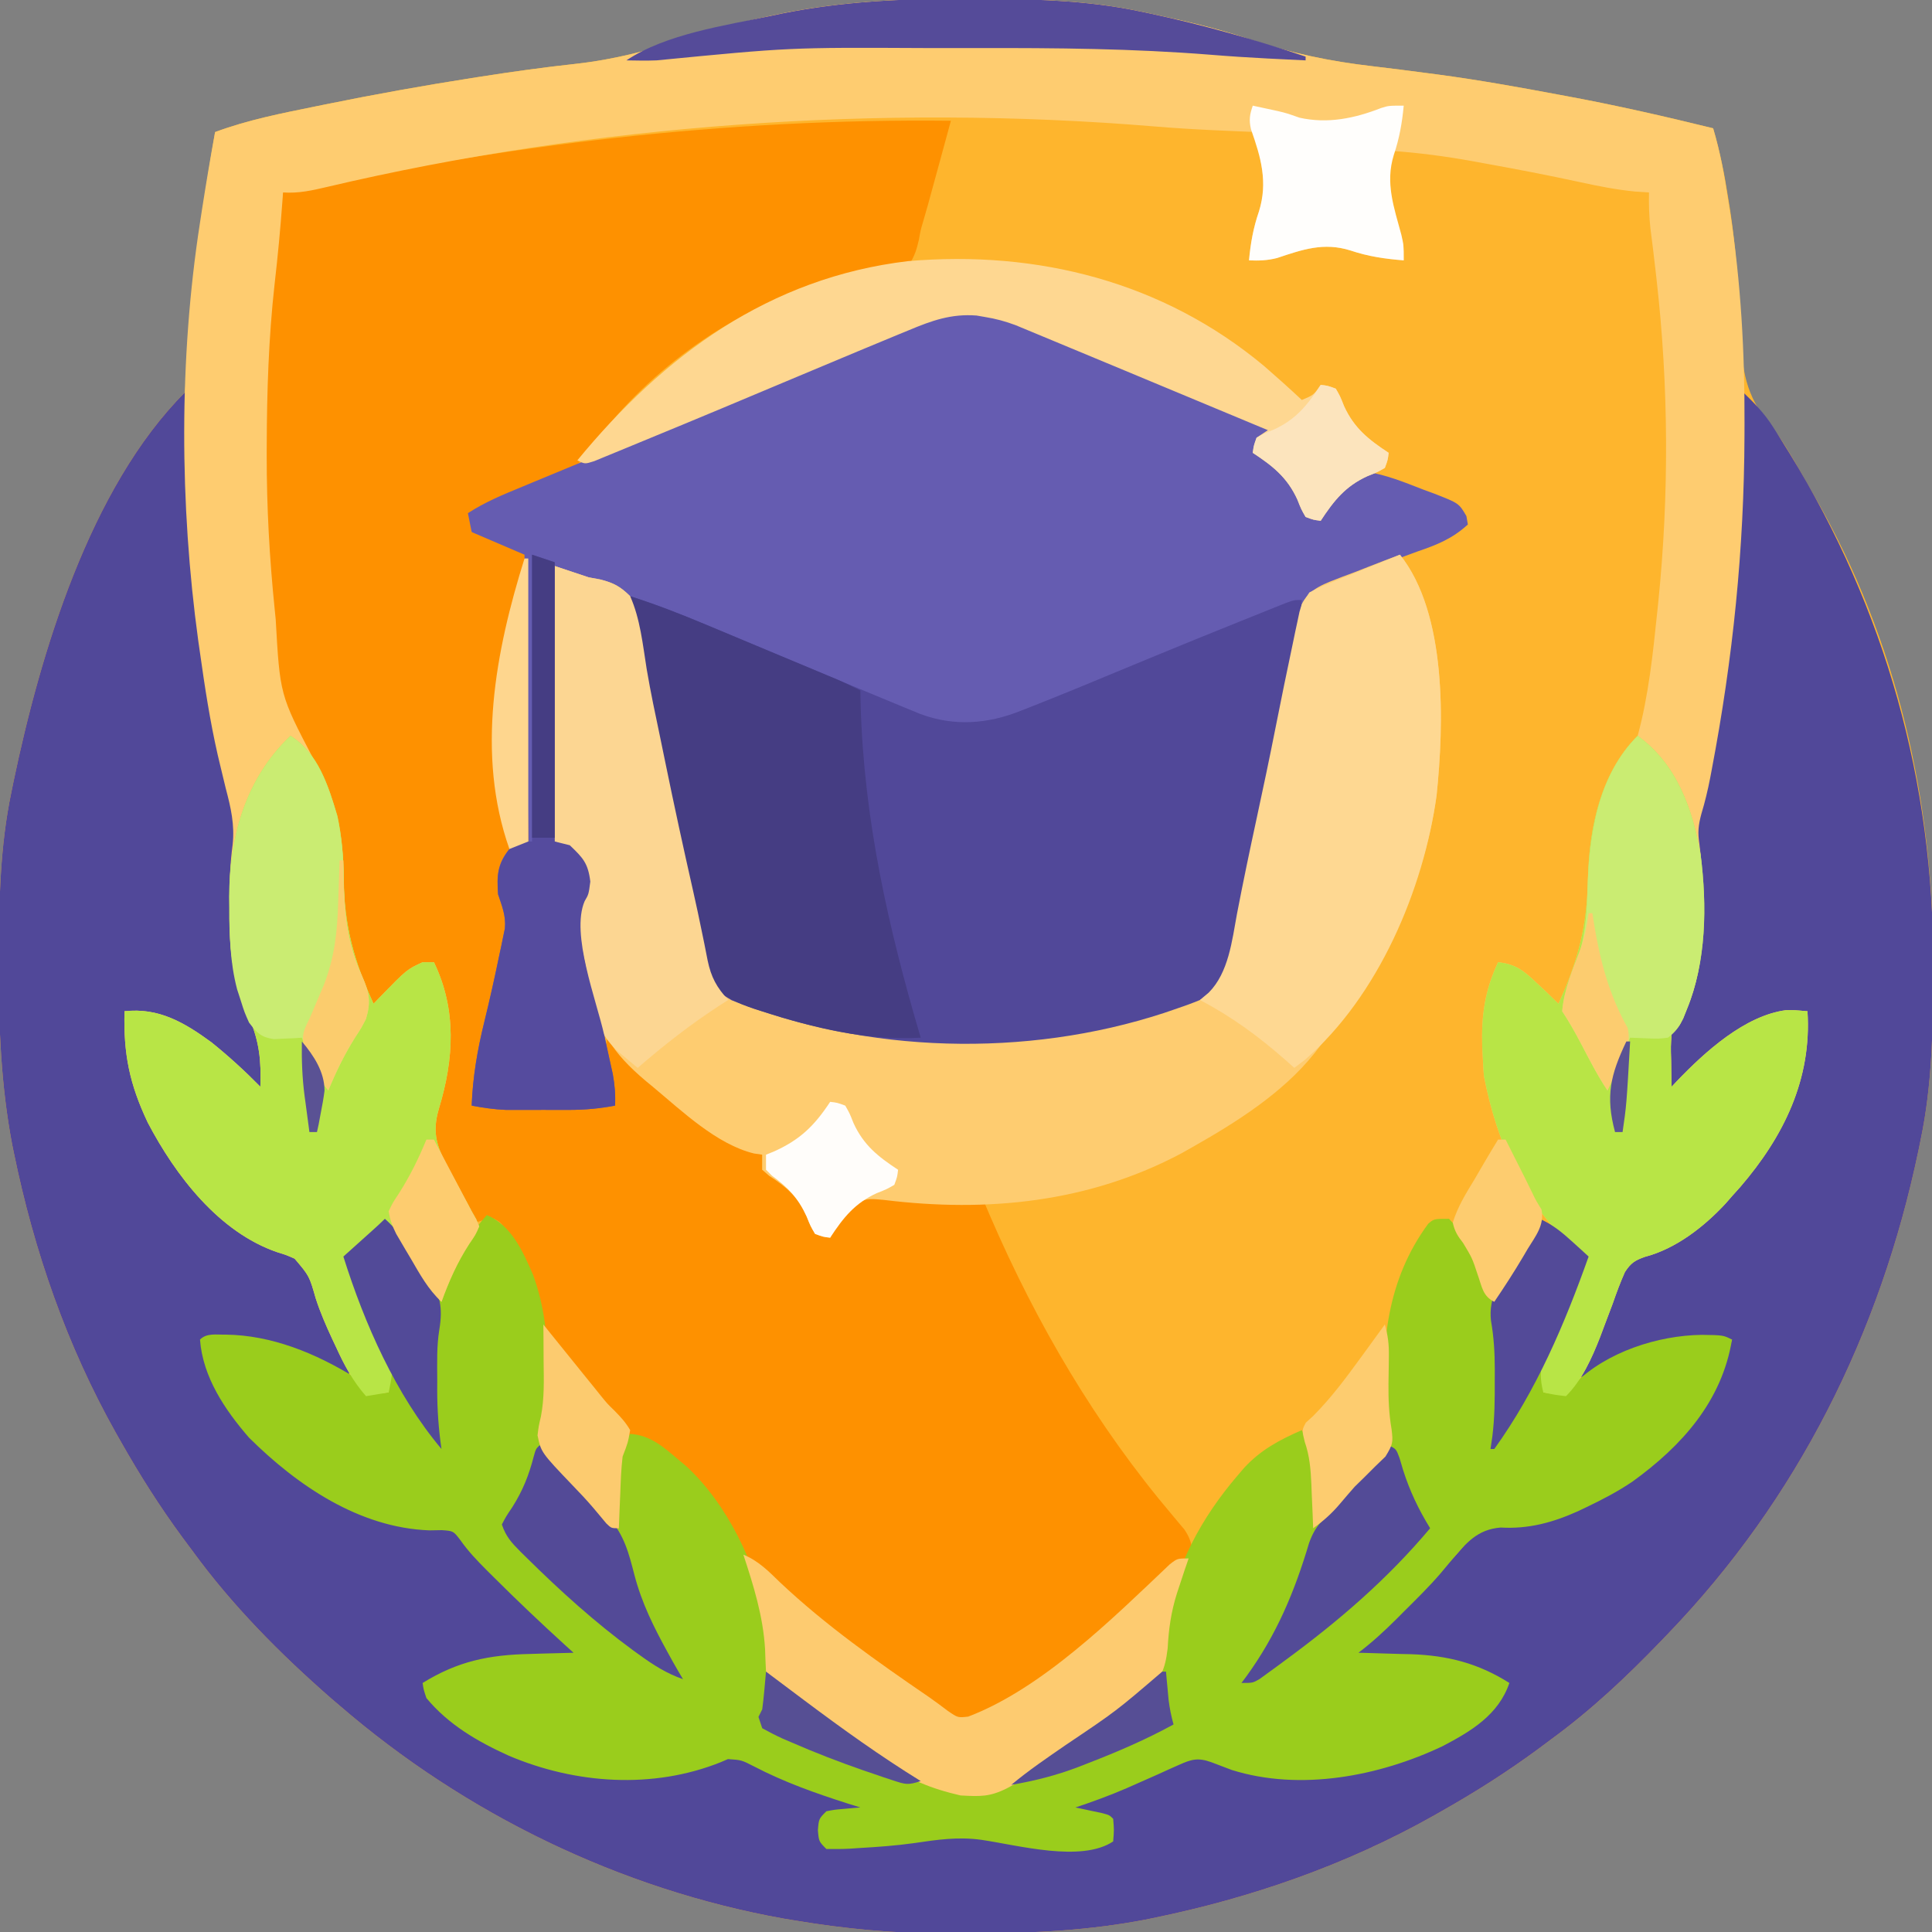 <?xml version="1.0" encoding="UTF-8"?>
<svg version="1.1" xmlns="http://www.w3.org/2000/svg" width="512" height="512">
<rect width="100%" height="100%" fill="#808080" stroke="none"/>
<path d="M0 0 C1.018 0.002 2.036 0.004 3.085 0.007 C17.688 0.056 32.034 0.286 46.375 3.312 C47.376 3.522 48.378 3.731 49.41 3.947 C58.253 5.847 67.079 7.829 75.648 10.748 C86.452 14.405 96.835 16.568 108.157 17.872 C112.935 18.427 117.704 19.05 122.473 19.676 C123.452 19.804 124.432 19.932 125.441 20.064 C136.127 21.496 146.718 23.385 157.312 25.375 C158.175 25.535 159.038 25.695 159.926 25.86 C172.845 28.264 185.616 31.169 198.375 34.312 C200.153 40.335 201.341 46.244 202.312 52.438 C202.489 53.54 202.666 54.642 202.849 55.778 C203.906 62.809 204.596 69.77 205.02 76.863 C205.072 77.681 205.124 78.498 205.177 79.341 C205.434 83.395 205.653 87.446 205.808 91.506 C206.336 101.716 208.463 107.439 215.375 115.312 C218.669 120.116 221.487 125.256 224.375 130.312 C224.926 131.267 224.926 131.267 225.488 132.24 C247.089 169.984 256.852 212.748 256.688 255.938 C256.685 256.955 256.683 257.973 256.681 259.022 C256.631 273.631 256.38 287.963 253.375 302.312 C253.077 303.775 253.077 303.775 252.773 305.267 C242.652 353.648 220.736 397.637 186.375 433.312 C185.743 433.972 185.111 434.631 184.459 435.311 C175.315 444.799 166.018 453.539 155.375 461.312 C154.224 462.171 153.073 463.029 151.922 463.887 C143.732 469.924 135.23 475.307 126.375 480.312 C125.668 480.715 124.961 481.117 124.232 481.531 C101.097 494.557 75.925 503.306 49.938 508.625 C49.219 508.772 48.5 508.92 47.759 509.072 C33.083 511.861 18.558 512.661 3.648 512.628 C0.708 512.625 -2.23 512.649 -5.17 512.674 C-18.543 512.718 -31.439 511.513 -44.625 509.312 C-46.331 509.03 -46.331 509.03 -48.071 508.742 C-91.338 500.97 -132.388 480.983 -165.625 452.312 C-166.37 451.678 -167.115 451.044 -167.883 450.391 C-181.388 438.579 -194.059 425.829 -204.625 411.312 C-205.481 410.163 -206.338 409.013 -207.195 407.863 C-213.235 399.673 -218.619 391.169 -223.625 382.312 C-224.027 381.605 -224.429 380.898 -224.844 380.169 C-237.869 357.034 -246.618 331.863 -251.938 305.875 C-252.085 305.156 -252.232 304.437 -252.384 303.697 C-255.358 288.05 -255.998 272.577 -255.938 256.688 C-255.935 255.67 -255.933 254.652 -255.931 253.603 C-255.881 238.994 -255.63 224.662 -252.625 210.312 C-252.426 209.338 -252.228 208.363 -252.023 207.358 C-244.961 173.597 -231.863 129.55 -206.625 104.312 C-206.382 101.953 -206.197 99.612 -206.047 97.246 C-205.94 95.727 -205.832 94.207 -205.724 92.688 C-205.667 91.883 -205.611 91.077 -205.553 90.247 C-204.236 71.738 -201.823 53.586 -198.625 35.312 C-189.948 32.087 -180.985 30.335 -171.938 28.5 C-171.09 28.327 -170.243 28.154 -169.37 27.975 C-156.501 25.354 -143.6 23.033 -130.625 21 C-129.825 20.875 -129.026 20.749 -128.202 20.62 C-119.86 19.321 -111.528 18.154 -103.133 17.242 C-92.758 16.097 -83.326 13.597 -73.404 10.369 C-66.019 7.984 -58.661 6.013 -51.062 4.438 C-49.71 4.152 -49.71 4.152 -48.33 3.86 C-32.231 0.654 -16.374 -0.062 0 0 Z " fill="#FEB52D" transform="translate(255.625,-0.312)"/>
<path d="M0 0 C0.33 0 0.66 0 1 0 C1.014 1.42 1.014 1.42 1.028 2.869 C1.447 39.38 4.337 75.197 12.659 110.822 C13.817 115.979 13.936 119.732 13 125 C12.818 128.771 12.815 132.538 12.812 136.312 C12.794 137.785 12.794 137.785 12.775 139.287 C12.759 147.627 13.643 155.539 17 163.25 C17.345 164.081 17.691 164.913 18.047 165.77 C18.361 166.506 18.676 167.242 19 168 C21.409 173.661 21.194 178.947 21 185 C20.051 184.175 19.102 183.35 18.125 182.5 C16.751 181.332 15.376 180.166 14 179 C12.877 178.025 12.877 178.025 11.73 177.031 C3.587 170.19 -5.121 164.418 -16 164 C-15.629 184.329 -6.553 201.129 7.414 215.48 C13.715 221.452 20.722 226.281 29.035 228.988 C33.685 232.144 34.801 236.665 36.688 241.812 C37.44 243.778 38.193 245.743 38.949 247.707 C39.47 249.089 39.47 249.089 40.001 250.499 C40.844 252.608 41.761 254.575 42.832 256.574 C43.217 257.375 43.603 258.175 44 259 C43.67 259.66 43.34 260.32 43 261 C42.117 260.529 41.234 260.059 40.324 259.574 C28.435 253.352 18.624 250.415 5 251 C7.606 266.894 17.175 277.744 29.93 286.934 C40.111 293.786 51.42 300.337 63.938 299.875 C69.789 300.096 72.392 301.696 76.305 305.767 C78.681 308.448 80.985 311.183 83.262 313.95 C86.003 317.183 88.985 320.151 92 323.125 C92.516 323.644 93.031 324.163 93.563 324.698 C96.072 327.203 98.63 329.559 101.375 331.805 C102.241 332.529 103.108 333.254 104 334 C104 334.33 104 334.66 104 335 C103.306 335.009 102.611 335.019 101.896 335.028 C82.052 334.831 82.052 334.831 64 342 C65.516 348.252 70.425 351.811 75.683 355.03 C92.899 364.903 113.49 369.862 133.219 365.129 C136.216 364.207 139.092 363.166 142 362 C144.418 361.141 145.604 360.877 148.084 361.649 C148.818 362.006 149.552 362.363 150.309 362.73 C151.133 363.12 151.956 363.509 152.805 363.91 C153.674 364.332 154.543 364.753 155.438 365.188 C162.47 368.499 169.233 371.266 176.762 373.246 C179 374 179 374 180 376 C179.29 376.061 178.579 376.121 177.848 376.184 C176.469 376.309 176.469 376.309 175.062 376.438 C174.146 376.519 173.229 376.6 172.285 376.684 C170.038 376.76 170.038 376.76 169 378 C168.833 381 168.833 381 169 384 C169.33 384.33 169.66 384.66 170 385 C172.89 384.961 175.742 384.853 178.625 384.688 C179.482 384.642 180.338 384.596 181.22 384.549 C186.557 384.235 191.777 383.67 197.062 382.875 C203.048 382.023 208.056 382.134 214 383 C217.164 383.378 220.331 383.723 223.5 384.062 C224.329 384.152 225.158 384.241 226.012 384.332 C235.744 385.811 235.744 385.811 245 384 C245 382.02 245 380.04 245 378 C242.704 376.852 240.923 376.692 238.375 376.438 C237.558 376.354 236.74 376.27 235.898 376.184 C235.272 376.123 234.645 376.062 234 376 C236.166 373.834 237.559 373.272 240.402 372.23 C241.288 371.901 242.173 371.571 243.085 371.232 C244.026 370.887 244.968 370.543 245.938 370.188 C251.891 367.996 257.633 365.786 263.25 362.812 C266.913 361.077 268.82 360.784 272.688 362.062 C273.652 362.513 273.652 362.513 274.637 362.973 C281.375 365.902 287.88 366.359 295.125 366.312 C296.05 366.307 296.975 366.301 297.928 366.295 C315.128 365.993 334.192 360.735 346.719 348.293 C349.266 345.534 349.266 345.534 350 342 C348.274 341.181 346.544 340.37 344.812 339.562 C343.85 339.11 342.887 338.658 341.895 338.191 C337.374 336.331 333.123 335.866 328.262 335.684 C327.195 335.642 326.128 335.6 325.029 335.557 C323.375 335.498 323.375 335.498 321.688 335.438 C320.565 335.394 319.443 335.351 318.287 335.307 C315.525 335.201 312.763 335.099 310 335 C312.877 331.044 316.158 328.044 319.846 324.887 C323.45 321.729 326.81 318.334 330.188 314.938 C330.873 314.256 331.558 313.575 332.264 312.873 C335.246 309.884 338.043 306.993 340.52 303.57 C343.803 300.168 345.839 300.19 350.5 299.938 C358.327 299.288 364.84 297.325 372 294 C372.922 293.58 373.843 293.16 374.793 292.727 C391.343 284.464 402.755 271.367 409 254 C409.33 253.01 409.66 252.02 410 251 C394.938 250.039 383.274 253.66 370 261 C371.663 255.691 373.769 250.617 375.938 245.5 C376.285 244.671 376.632 243.842 376.99 242.988 C377.977 240.651 378.984 238.324 380 236 C380.744 234.281 380.744 234.281 381.504 232.527 C383.169 229.714 383.967 229.094 387 228.062 C405.74 220.639 418.012 205.028 425.852 186.922 C428.802 179.415 429.493 172.013 430 164 C417.11 165.837 408.721 171.587 399 180 C397.773 181.024 396.544 182.045 395.312 183.062 C394.168 184.022 394.168 184.022 393 185 C392.919 182.562 392.86 180.126 392.812 177.688 C392.775 176.652 392.775 176.652 392.736 175.596 C392.661 170.399 392.661 170.399 394.379 168.379 C395.181 167.696 395.181 167.696 396 167 C397.195 164.292 397.195 164.292 398.125 161.25 C398.458 160.245 398.79 159.239 399.133 158.203 C401.074 151.033 401.154 144.06 401.125 136.688 C401.129 135.706 401.133 134.724 401.137 133.713 C401.131 129.042 400.979 124.533 400.355 119.902 C399.765 114.547 400.821 110.039 402.188 104.875 C402.663 102.919 403.133 100.962 403.598 99.004 C403.835 98.006 404.072 97.009 404.317 95.981 C411.503 64.624 412.448 32.04 413 0 C415.93 2.834 418.571 5.535 420.762 8.977 C421.473 10.091 421.473 10.091 422.198 11.227 C422.689 12.018 423.181 12.81 423.688 13.625 C424.21 14.464 424.733 15.303 425.271 16.167 C450.635 57.399 463.496 103.345 463.312 151.625 C463.31 152.643 463.308 153.661 463.306 154.71 C463.256 169.319 463.005 183.651 460 198 C459.702 199.462 459.702 199.462 459.398 200.954 C449.277 249.336 427.361 293.324 393 329 C392.368 329.659 391.736 330.319 391.084 330.998 C381.94 340.486 372.643 349.226 362 357 C360.849 357.858 359.698 358.716 358.547 359.574 C350.357 365.612 341.855 370.995 333 376 C332.293 376.402 331.586 376.804 330.857 377.219 C307.722 390.244 282.55 398.993 256.562 404.312 C255.844 404.46 255.125 404.607 254.384 404.759 C239.708 407.548 225.183 408.349 210.273 408.316 C207.333 408.313 204.395 408.336 201.455 408.361 C188.082 408.406 175.186 407.201 162 405 C160.294 404.718 160.294 404.718 158.554 404.43 C115.287 396.658 74.237 376.671 41 348 C40.255 347.366 39.51 346.732 38.742 346.078 C25.237 334.267 12.566 321.516 2 307 C1.144 305.85 0.287 304.7 -0.57 303.551 C-6.61 295.361 -11.994 286.856 -17 278 C-17.402 277.293 -17.804 276.586 -18.219 275.857 C-31.244 252.722 -39.993 227.55 -45.312 201.562 C-45.46 200.844 -45.607 200.125 -45.759 199.384 C-48.733 183.738 -49.373 168.264 -49.312 152.375 C-49.31 151.357 -49.308 150.339 -49.306 149.29 C-49.256 134.681 -49.005 120.349 -46 106 C-45.801 105.025 -45.603 104.05 -45.398 103.046 C-38.336 69.285 -25.238 25.238 0 0 Z " fill="#514899" transform="translate(49,104)"/>
<path d="M0 0 C-0.999 3.667 -1.999 7.333 -3 11 C-3.331 12.213 -3.331 12.213 -3.668 13.45 C-4.276 15.676 -4.888 17.901 -5.5 20.125 C-5.8 21.225 -5.8 21.225 -6.105 22.348 C-6.512 23.822 -6.934 25.292 -7.372 26.758 C-8.041 29.021 -8.041 29.021 -8.466 31.463 C-9.04 33.976 -9.592 35.835 -11 38 C-14.251 39.719 -17.575 40.161 -21.188 40.688 C-23.196 41.063 -25.202 41.447 -27.207 41.84 C-28.689 42.122 -28.689 42.122 -30.202 42.41 C-53.245 47.271 -76.16 62.934 -91 81 C-91.812 82.295 -91.812 82.295 -92.64 83.615 C-98.014 92.049 -103.621 94.763 -112.938 97.938 C-115.389 98.808 -117.836 99.691 -120.277 100.59 C-121.352 100.96 -122.427 101.33 -123.535 101.711 C-126.144 102.743 -126.144 102.743 -126.858 105.026 C-127.024 107.003 -127.024 107.003 -127 109 C-126.42 109.182 -125.84 109.364 -125.242 109.551 C-124.461 109.802 -123.68 110.054 -122.875 110.312 C-122.109 110.556 -121.344 110.8 -120.555 111.051 C-117.611 112.145 -114.809 113.595 -112 115 C-112 140.08 -112 165.16 -112 191 C-113.65 191.66 -115.3 192.32 -117 193 C-119.331 196.886 -119.324 200.55 -119 205 C-118.651 205.609 -118.301 206.218 -117.941 206.846 C-116.645 209.813 -117.132 211.731 -117.688 214.902 C-117.889 216.056 -118.09 217.209 -118.297 218.398 C-119.419 224.147 -120.679 229.857 -122 235.562 C-122.524 237.834 -123.045 240.106 -123.562 242.379 C-123.791 243.364 -124.019 244.35 -124.254 245.365 C-125.318 250.549 -126.13 255.781 -127 261 C-114.46 261 -101.92 261 -89 261 C-89.99 256.38 -90.98 251.76 -92 247 C-91.67 245.68 -91.34 244.36 -91 243 C-90.152 243.895 -89.304 244.789 -88.43 245.711 C-77.827 256.71 -64.795 269.068 -50 274 C-50 275.32 -50 276.64 -50 278 C-49.412 278.277 -48.824 278.554 -48.219 278.84 C-41.774 282.21 -38.346 286.317 -35.922 293.145 C-35.618 293.757 -35.313 294.369 -35 295 C-34.01 295.33 -33.02 295.66 -32 296 C-31.715 295.419 -31.43 294.837 -31.137 294.238 C-30.574 293.13 -30.574 293.13 -30 292 C-29.515 291.031 -29.515 291.031 -29.02 290.043 C-27.525 287.746 -26.345 286.45 -24 285 C-19.662 284.634 -15.533 285.173 -11.228 285.742 C-7.186 286.21 -3.125 286.366 0.938 286.562 C2.488 286.646 4.039 286.731 5.59 286.816 C6.715 286.877 7.841 286.938 9 287 C9.45 288.056 9.9 289.111 10.363 290.199 C22.778 318.947 38.525 345.761 58.799 369.673 C59.33 370.309 59.862 370.946 60.41 371.602 C60.886 372.162 61.362 372.722 61.852 373.299 C63.161 375.239 63.695 376.682 64 379 C63.327 380.649 62.643 382.294 61.895 383.91 C59.597 389.277 58.122 394.865 57.789 400.691 C57.219 410.432 57.219 410.432 53.91 414.688 C51.385 416.841 48.809 418.782 46.049 420.624 C43.698 422.203 41.406 423.853 39.109 425.512 C12.789 444.37 12.789 444.37 2.562 443.812 C-5.188 442.045 -11.368 439.546 -17.812 434.875 C-18.5 434.389 -19.187 433.904 -19.895 433.403 C-21.941 431.95 -23.973 430.479 -26 429 C-26.573 428.583 -27.145 428.167 -27.735 427.738 C-44.575 415.425 -44.575 415.425 -49 411 C-49.109 408.98 -49.186 406.959 -49.25 404.938 C-50.621 384.494 -60.591 366.078 -75.887 352.629 C-79.021 350.213 -81.002 349 -85 349 C-87.447 353.804 -87.436 358.538 -87.625 363.812 C-87.664 364.696 -87.702 365.58 -87.742 366.49 C-87.836 368.66 -87.919 370.83 -88 373 C-90 373 -90 373 -91.305 371.742 C-92.444 370.387 -93.579 369.029 -94.711 367.668 C-96.478 365.608 -98.271 363.676 -100.164 361.738 C-108.628 352.872 -108.628 352.872 -109.547 348.25 C-109.25 345.688 -109.25 345.688 -108.656 343.027 C-105.032 326.308 -109.262 308.378 -118 294 C-119.257 292.009 -119.257 292.009 -121 291 C-123.655 291.23 -123.655 291.23 -126 292 C-127.626 289.084 -129.251 286.167 -130.875 283.25 C-131.565 282.012 -131.565 282.012 -132.27 280.75 C-132.714 279.951 -133.159 279.152 -133.617 278.328 C-134.026 277.595 -134.434 276.862 -134.855 276.106 C-138.309 269.753 -138.309 269.753 -137.25 265.875 C-137.051 265.078 -136.853 264.282 -136.648 263.461 C-136.238 261.903 -135.827 260.346 -135.414 258.789 C-132.635 246.987 -132.855 234.423 -137 223 C-143.736 225.887 -148.076 229.605 -153 235 C-160.606 223.591 -161.647 211.594 -161.921 198.272 C-162.337 186.266 -165.09 175.226 -172.68 165.824 C-174.682 163.057 -175.302 160.317 -176 157 C-176.302 155.813 -176.603 154.626 -176.914 153.402 C-178.614 145.704 -179.322 137.832 -180.125 130 C-180.214 129.133 -180.303 128.266 -180.395 127.373 C-184.027 91.047 -182.128 55.083 -177 19 C-118.199 6.463 -60.145 -0.664 0 0 Z " fill="#FE9100" transform="translate(252,32)"/>
<path d="M0 0 C0.878 -0.026 1.756 -0.052 2.66 -0.078 C13.168 0.974 22.995 6.052 32.625 10.125 C34.207 10.79 35.788 11.454 37.37 12.117 C40.614 13.479 43.856 14.844 47.097 16.21 C51.792 18.19 56.491 20.161 61.191 22.129 C68.442 25.165 75.69 28.206 82.938 31.25 C79.938 33.25 79.938 33.25 77.938 34.25 C77.608 35.24 77.278 36.23 76.938 37.25 C77.525 37.527 78.113 37.804 78.719 38.09 C85.164 41.46 88.591 45.567 91.016 52.395 C91.32 53.007 91.624 53.619 91.938 54.25 C92.927 54.58 93.918 54.91 94.938 55.25 C95.208 54.665 95.479 54.08 95.758 53.477 C96.929 51.266 98.195 49.527 99.812 47.625 C100.305 47.035 100.797 46.444 101.305 45.836 C103.144 44.05 104.508 43.084 106.938 42.25 C112.272 43.051 117.122 45.058 122.125 47 C123.04 47.335 123.954 47.67 124.896 48.016 C131.567 50.615 131.567 50.615 133.551 54.016 C133.742 55.122 133.742 55.122 133.938 56.25 C129.777 60.05 125.718 61.645 120.496 63.43 C118.843 64.034 117.192 64.641 115.541 65.25 C112.96 66.196 110.377 67.124 107.773 68.005 C97.387 71.221 97.387 71.221 89.961 78.539 C88.905 82.142 88.327 85.521 87.938 89.25 C87.6 90.923 87.25 92.594 86.883 94.262 C86.604 95.819 86.331 97.378 86.062 98.938 C84.556 107.258 82.806 115.503 80.938 123.75 C79.092 131.916 77.341 140.081 75.812 148.312 C75.343 150.806 74.872 153.3 74.401 155.793 C74.085 157.466 73.773 159.139 73.462 160.812 C72.995 163.296 72.501 165.773 72 168.25 C71.866 168.986 71.733 169.722 71.595 170.481 C70.544 175.512 69.028 178.146 64.938 181.25 C62.041 182.714 59.076 183.785 56 184.812 C55.132 185.109 54.264 185.406 53.369 185.711 C16.78 197.665 -25.347 196.441 -61.152 182.34 C-64.449 180.459 -66.506 178.825 -67.81 175.135 C-68.565 172.271 -69.202 169.398 -69.812 166.5 C-70.06 165.38 -70.308 164.261 -70.562 163.107 C-73.24 150.815 -75.651 138.465 -78.087 126.124 C-80.668 113.074 -83.442 100.083 -86.412 87.115 C-87.309 83.163 -88.183 79.206 -89.062 75.25 C-95.332 72.61 -101.603 69.97 -108.062 67.25 C-108.062 91.34 -108.062 115.43 -108.062 140.25 C-106.743 140.58 -105.422 140.91 -104.062 141.25 C-100.548 144.604 -99.212 146.015 -98.625 150.875 C-99.062 154.25 -99.062 154.25 -100.13 156.074 C-103.867 164.795 -96.987 182.321 -94.943 191.543 C-94.466 193.706 -93.994 195.87 -93.523 198.035 C-93.243 199.302 -92.962 200.57 -92.673 201.875 C-92.149 204.774 -91.932 207.319 -92.062 210.25 C-96.134 211.014 -99.984 211.378 -104.125 211.383 C-105.252 211.384 -106.378 211.385 -107.539 211.387 C-108.702 211.383 -109.865 211.379 -111.062 211.375 C-112.807 211.381 -112.807 211.381 -114.586 211.387 C-115.713 211.385 -116.839 211.384 -118 211.383 C-119.02 211.382 -120.039 211.381 -121.09 211.379 C-124.151 211.246 -127.053 210.815 -130.062 210.25 C-129.77 202.651 -128.538 195.487 -126.727 188.123 C-125.285 182.25 -123.972 176.36 -122.75 170.438 C-122.567 169.583 -122.383 168.729 -122.194 167.85 C-122.031 167.047 -121.867 166.245 -121.699 165.418 C-121.552 164.709 -121.405 164 -121.253 163.27 C-120.943 159.976 -122.027 157.357 -123.062 154.25 C-123.429 149.296 -123.291 146.146 -120.062 142.25 C-117.588 141.26 -117.588 141.26 -115.062 140.25 C-115.392 115.17 -115.722 90.09 -116.062 64.25 C-120.683 62.27 -125.302 60.29 -130.062 58.25 C-130.393 56.6 -130.722 54.95 -131.062 53.25 C-126.519 50.283 -121.687 48.308 -116.691 46.25 C-115.758 45.862 -114.824 45.474 -113.862 45.074 C-110.785 43.795 -107.705 42.523 -104.625 41.25 C-102.473 40.357 -100.32 39.464 -98.168 38.571 C-91.468 35.792 -84.766 33.02 -78.062 30.25 C-75.936 29.371 -73.81 28.492 -71.683 27.612 C-63.713 24.317 -55.742 21.023 -47.769 17.735 C-36.673 13.158 -25.583 8.569 -14.516 3.925 C-13.682 3.576 -12.848 3.227 -11.988 2.867 C-11.291 2.574 -10.594 2.282 -9.876 1.98 C-6.447 0.6 -3.677 0.063 0 0 Z " fill="#655CB1" transform="translate(255.062,82.75)"/>
<path d="M0 0 C1.018 0.002 2.036 0.004 3.085 0.007 C17.688 0.056 32.034 0.286 46.375 3.312 C47.376 3.522 48.378 3.731 49.41 3.947 C58.253 5.847 67.079 7.829 75.648 10.748 C86.452 14.405 96.835 16.568 108.157 17.872 C112.935 18.427 117.704 19.05 122.473 19.676 C123.452 19.804 124.432 19.932 125.441 20.064 C136.127 21.496 146.718 23.385 157.312 25.375 C158.175 25.535 159.038 25.695 159.926 25.86 C172.845 28.264 185.616 31.169 198.375 34.312 C200.264 40.657 201.383 46.905 202.375 53.438 C202.54 54.47 202.705 55.503 202.875 56.566 C205.735 75.178 206.757 93.623 206.688 112.438 C206.685 113.525 206.683 114.613 206.68 115.734 C206.574 145.903 203.639 174.7 197.996 204.328 C197.863 205.034 197.729 205.739 197.592 206.467 C196.958 209.717 196.213 212.845 195.251 216.017 C194.428 219.114 194.26 220.92 194.738 224.031 C195.457 229.642 195.559 235.161 195.562 240.812 C195.575 241.781 195.587 242.749 195.6 243.746 C195.616 252.126 194.612 260.024 191.375 267.812 C191.045 268.627 190.715 269.442 190.375 270.281 C189.375 272.312 189.375 272.312 187.375 274.312 C187.131 277.67 187.131 277.67 187.25 281.438 C187.268 282.719 187.286 284 187.305 285.32 C187.328 286.308 187.351 287.295 187.375 288.312 C187.836 287.816 188.298 287.32 188.773 286.809 C196.137 279.139 206.769 269.402 217.781 268.008 C220 268 220 268 223.375 268.312 C224.539 286.26 217.104 301.469 205.551 314.887 C204.833 315.687 204.115 316.488 203.375 317.312 C202.812 317.958 202.248 318.604 201.668 319.27 C195.929 325.455 188.495 331.244 180.285 333.391 C177.581 334.357 176.58 334.999 174.991 337.431 C173.766 340.189 172.735 342.96 171.75 345.812 C171.001 347.809 170.247 349.804 169.488 351.797 C168.952 353.229 168.952 353.229 168.405 354.689 C166.222 360.25 163.632 366.055 159.375 370.312 C156.25 369.938 156.25 369.938 153.375 369.312 C151.584 362.57 153.602 358.529 156.625 352.438 C159.656 346.157 162.348 339.994 164.375 333.312 C163.562 332.646 163.562 332.646 162.732 331.967 C148.504 320.172 141.093 303.356 137.625 285.438 C137.512 284.065 137.434 282.689 137.375 281.312 C137.312 280.179 137.249 279.046 137.184 277.879 C136.922 269.497 137.827 262.932 141.375 255.312 C146.064 255.785 148.249 257.618 151.625 260.812 C152.496 261.627 153.368 262.442 154.266 263.281 C156.375 265.312 156.375 265.312 157.375 266.312 C162.59 255.038 164.995 245.563 165.215 233.16 C165.49 219.73 168.573 205.114 178.375 195.312 C181.274 184.645 182.424 173.47 183.562 162.5 C183.649 161.673 183.736 160.847 183.825 159.995 C186.717 131.605 186.604 102.673 183.375 74.312 C183.279 73.464 183.183 72.615 183.084 71.741 C182.662 68.07 182.221 64.403 181.742 60.738 C181.402 57.563 181.306 54.503 181.375 51.312 C180.117 51.23 178.859 51.148 177.562 51.062 C172.628 50.568 167.839 49.621 163 48.562 C154.654 46.746 146.28 45.141 137.875 43.625 C136.707 43.411 135.538 43.196 134.334 42.976 C127.36 41.73 120.443 40.815 113.375 40.312 C111.861 48.208 113.169 54.412 115.465 61.992 C116.375 65.312 116.375 65.312 116.375 69.312 C111.384 68.91 107.002 68.284 102.25 66.688 C95.195 64.473 89.606 66.421 82.805 68.691 C80.235 69.348 78.016 69.421 75.375 69.312 C75.8 64.725 76.505 60.738 78 56.375 C79.594 51.33 79.316 47.443 78.375 42.312 C78.037 39.98 77.702 37.647 77.375 35.312 C76.207 35.264 75.039 35.215 73.836 35.164 C72.141 35.089 70.445 35.014 68.75 34.938 C67.804 34.896 66.858 34.854 65.883 34.811 C60.61 34.563 55.354 34.246 50.094 33.801 C-22.039 27.842 -98.346 33.215 -168.893 49.84 C-172.881 50.776 -176.493 51.6 -180.625 51.312 C-180.674 52.031 -180.723 52.749 -180.773 53.488 C-181.312 60.95 -182.02 68.376 -182.876 75.808 C-184.442 89.94 -184.895 104.105 -184.938 118.312 C-184.94 119.184 -184.943 120.055 -184.946 120.953 C-184.957 134.695 -184.212 148.268 -182.812 161.938 C-182.73 162.759 -182.647 163.58 -182.562 164.427 C-181.433 184.448 -181.433 184.448 -172.625 201.312 C-166.655 210.869 -164.612 221.815 -164.555 232.934 C-164.461 245.368 -161.833 255.053 -156.625 266.312 C-156.106 265.77 -155.586 265.227 -155.051 264.668 C-147.785 257.214 -147.785 257.214 -143.625 255.312 C-142.635 255.312 -141.645 255.312 -140.625 255.312 C-134.538 267.894 -135.33 280.984 -139.289 294.048 C-141.327 300.887 -139.675 304.571 -136.436 310.6 C-136.024 311.35 -135.612 312.101 -135.188 312.875 C-134.376 314.376 -133.565 315.877 -132.754 317.379 C-132.214 318.368 -132.214 318.368 -131.662 319.377 C-131.32 320.016 -130.978 320.654 -130.625 321.312 C-130.231 322.008 -129.837 322.703 -129.431 323.419 C-129.165 324.044 -128.899 324.669 -128.625 325.312 C-129.602 327.539 -129.602 327.539 -131.25 329.938 C-134.443 334.859 -136.634 339.809 -138.625 345.312 C-141.001 343.108 -142.653 340.854 -144.324 338.082 C-145.054 336.878 -145.054 336.878 -145.799 335.65 C-146.548 334.4 -146.548 334.4 -147.312 333.125 C-148.079 331.858 -148.079 331.858 -148.861 330.564 C-150.12 328.483 -151.374 326.399 -152.625 324.312 C-153.71 325.227 -154.793 326.144 -155.875 327.062 C-156.478 327.573 -157.082 328.083 -157.703 328.609 C-159.762 330.434 -161.697 332.351 -163.625 334.312 C-162.002 338.23 -160.376 342.146 -158.75 346.062 C-158.29 347.174 -157.83 348.285 -157.355 349.43 C-156.911 350.5 -156.466 351.57 -156.008 352.672 C-155.599 353.656 -155.191 354.641 -154.77 355.655 C-153.699 358.261 -153.699 358.261 -152.453 360.431 C-151.121 363.458 -152.018 366.154 -152.625 369.312 C-154.605 369.642 -156.585 369.973 -158.625 370.312 C-162.163 366.278 -164.35 362.141 -166.562 357.312 C-166.914 356.567 -167.265 355.822 -167.627 355.054 C-169.246 351.566 -170.752 348.109 -171.938 344.449 C-173.651 338.457 -173.651 338.457 -177.543 333.871 C-179.75 332.9 -179.75 332.9 -182.105 332.172 C-197.639 326.874 -209.115 311.802 -216.449 297.84 C-221.3 287.61 -222.931 279.614 -222.625 268.312 C-213.595 267.271 -206.744 271.295 -199.586 276.539 C-195.003 280.233 -190.751 284.113 -186.625 288.312 C-186.382 281.474 -186.87 276.426 -189.578 270.078 C-189.924 269.248 -190.269 268.418 -190.625 267.562 C-190.955 266.805 -191.285 266.047 -191.625 265.266 C-194.368 257.165 -194.92 249.315 -194.812 240.812 C-194.812 239.844 -194.811 238.876 -194.811 237.879 C-194.783 233.264 -194.592 228.801 -193.977 224.227 C-193.39 218.867 -194.445 214.354 -195.812 209.188 C-196.288 207.237 -196.758 205.285 -197.223 203.332 C-197.46 202.335 -197.697 201.338 -197.942 200.311 C-199.974 191.393 -201.353 182.366 -202.625 173.312 C-202.854 171.722 -202.854 171.722 -203.087 170.1 C-208.03 134.028 -208.219 95.301 -202.625 59.312 C-202.449 58.16 -202.272 57.008 -202.09 55.821 C-201.024 48.968 -199.876 42.134 -198.625 35.312 C-189.948 32.087 -180.985 30.335 -171.938 28.5 C-171.09 28.327 -170.243 28.154 -169.37 27.975 C-156.501 25.354 -143.6 23.033 -130.625 21 C-129.825 20.875 -129.026 20.749 -128.202 20.62 C-119.86 19.321 -111.528 18.154 -103.133 17.242 C-92.758 16.097 -83.326 13.597 -73.404 10.369 C-66.019 7.984 -58.661 6.013 -51.062 4.438 C-49.71 4.152 -49.71 4.152 -48.33 3.86 C-32.231 0.654 -16.374 -0.062 0 0 Z " fill="#FECC70" transform="translate(255.625,-0.312)"/>
<path d="M0 0 C6.529 2.702 9.561 9.603 12.25 15.812 C15.352 24.24 16.158 32.649 16.188 41.562 C16.19 42.294 16.192 43.025 16.195 43.778 C16.158 47.96 15.693 51.762 14.875 55.875 C14.462 59.55 14.806 60.712 16.914 63.832 C19.502 66.69 22.203 69.348 25 72 C26.374 73.482 27.731 74.98 29.062 76.5 C29.61 77.108 30.158 77.717 30.723 78.344 C32 80 32 80 33 83 C33.66 83 34.32 83 35 83 C34.948 81.047 34.948 81.047 34.895 79.055 C34.866 77.328 34.839 75.602 34.812 73.875 C34.787 73.019 34.762 72.163 34.736 71.281 C34.676 66.054 35.147 62.567 38 58 C43.476 58.342 46.969 61.61 51 65 C51.59 65.494 52.181 65.987 52.789 66.496 C63.609 76.402 71.502 92.583 74 107 C73.987 109.354 73.966 111.708 73.938 114.062 C74.197 118.179 74.487 120.336 77.023 123.621 C79.583 125.804 82.147 127.737 84.935 129.607 C87.291 131.196 89.591 132.852 91.895 134.516 C108.381 147.681 108.381 147.681 127.875 152.812 C135.836 151.48 142.308 148.589 148.812 143.875 C149.499 143.39 150.186 142.905 150.893 142.405 C152.94 140.951 154.972 139.48 157 138 C157.867 137.367 157.867 137.367 158.751 136.722 C161.298 134.851 163.815 132.954 166.305 131.008 C169 129 169 129 171.633 127.555 C174.986 125.581 177.412 123.933 178.587 120.069 C179.41 116.031 179.868 111.962 180.34 107.871 C182.081 93.35 189.579 79.956 199 69 C199.544 68.361 200.088 67.721 200.648 67.062 C205.073 62.243 210.042 59.601 216 57 C218.799 62.59 219.512 67.226 219.688 73.438 C219.722 74.264 219.756 75.091 219.791 75.943 C219.873 77.962 219.938 79.981 220 82 C231.36 71.78 231.36 71.78 239 59 C238.732 56.658 238.387 54.325 238 52 C236.976 34.042 238.521 17.255 249.473 2.328 C251 1 251 1 255 1 C260.737 6.8 263.654 14.335 266 22 C269.559 17.861 272.138 13.447 274.75 8.688 C275.161 7.947 275.572 7.206 275.996 6.443 C277.002 4.631 278.001 2.816 279 1 C282.478 2.516 284.956 4.577 287.75 7.125 C288.549 7.849 289.348 8.574 290.172 9.32 C290.775 9.875 291.378 10.429 292 11 C291.132 13.398 290.257 15.794 289.375 18.188 C289.109 18.911 288.842 19.634 288.568 20.379 C286.413 26.125 283.902 31.571 281.102 37.035 C279.81 40.511 279.807 43.321 280 47 C282.789 47.419 282.789 47.419 286 47 C286.755 46.243 287.511 45.487 288.289 44.707 C296.702 36.306 310.326 31.891 322 31.75 C327.66 31.83 327.66 31.83 330 33 C327.324 49.325 316.765 61.13 303.672 70.602 C299.721 73.29 295.559 75.447 291.25 77.5 C290.566 77.826 289.881 78.153 289.176 78.489 C282.505 81.496 276.032 83.246 268.688 82.812 C262.49 83.32 259.584 86.887 255.778 91.353 C254.746 92.582 253.717 93.814 252.689 95.047 C249.654 98.556 246.354 101.797 243.062 105.062 C242.436 105.693 241.809 106.324 241.163 106.973 C237.923 110.207 234.651 113.222 231 116 C231.644 116.015 232.289 116.029 232.953 116.044 C235.927 116.12 238.901 116.216 241.875 116.312 C242.888 116.335 243.901 116.358 244.945 116.381 C254.713 116.725 262.721 118.781 271 124 C268.144 132.422 260.908 136.769 253.312 140.75 C236.503 148.727 215.575 152.751 197.438 147.062 C195.62 146.389 193.806 145.704 192 145 C188.494 143.745 186.764 144.21 183.402 145.73 C182.523 146.12 181.643 146.509 180.737 146.91 C179.351 147.543 179.351 147.543 177.938 148.188 C176.048 149.026 174.157 149.862 172.266 150.695 C171.359 151.097 170.452 151.498 169.518 151.911 C165.088 153.827 160.576 155.468 156 157 C156.638 157.133 157.276 157.266 157.934 157.402 C158.76 157.579 159.586 157.756 160.438 157.938 C161.261 158.112 162.085 158.286 162.934 158.465 C165 159 165 159 166 160 C166.25 162.938 166.25 162.938 166 166 C157.554 171.631 140.771 166.987 131.078 165.574 C124.927 164.718 119.366 165.531 113.242 166.445 C108.406 167.124 103.561 167.463 98.688 167.75 C97.857 167.807 97.026 167.863 96.17 167.921 C94.116 168.031 92.057 168.025 90 168 C88 166 88 166 87.75 163 C88 160 88 160 90 158 C92.164 157.586 92.164 157.586 94.625 157.375 C95.851 157.263 95.851 157.263 97.102 157.148 C97.728 157.099 98.355 157.05 99 157 C97.875 156.648 96.749 156.296 95.59 155.934 C87.009 153.191 78.777 150.269 70.773 146.097 C67.507 144.422 67.507 144.422 63.918 144.18 C63.285 144.45 62.652 144.721 62 145 C44.015 152.211 23.49 150.788 5.816 143.27 C-2.414 139.539 -10.148 135.06 -16 128 C-16.754 125.734 -16.754 125.734 -17 124 C-7.628 118.217 0.575 116.544 11.562 116.312 C12.667 116.278 13.771 116.244 14.908 116.209 C17.605 116.127 20.302 116.058 23 116 C22.236 115.308 21.471 114.616 20.684 113.902 C14.302 108.087 8.052 102.159 1.938 96.062 C1.307 95.437 0.677 94.811 0.027 94.166 C-2.579 91.551 -4.916 89.12 -7.043 86.086 C-8.865 83.724 -8.865 83.724 -11.891 83.504 C-13.554 83.533 -13.554 83.533 -15.25 83.562 C-33.782 82.849 -50.157 71.74 -63 59 C-69.379 51.649 -75.252 42.968 -76 33 C-74.209 31.209 -71.675 31.743 -69.25 31.688 C-56.997 31.821 -45.361 36.633 -35 43 C-33.982 44.32 -32.977 45.65 -32 47 C-28.874 47.334 -28.874 47.334 -26 47 C-25.385 40.421 -27.465 35.98 -30.312 30.125 C-33.309 23.845 -35.969 17.663 -38 11 C-36.404 9.491 -34.798 7.993 -33.188 6.5 C-32.294 5.665 -31.401 4.829 -30.48 3.969 C-28 2 -28 2 -25 2 C-23.558 3.836 -23.558 3.836 -22.082 6.375 C-21.55 7.277 -21.019 8.18 -20.471 9.109 C-19.923 10.063 -19.376 11.017 -18.812 12 C-18.254 12.954 -17.695 13.908 -17.119 14.891 C-15.736 17.255 -14.364 19.625 -13 22 C-11.228 19.342 -10.353 17.34 -9.312 14.375 C-7.148 8.779 -3.887 4.52 0 0 Z " fill="#9ACD1C" transform="translate(129,322)"/>
<path d="M0 0 C12.541 15.711 11.661 44.935 9.711 63.791 C6.299 88.472 -5.044 111.127 -21 130 C-21.581 130.745 -22.163 131.49 -22.762 132.258 C-31.184 142.738 -43.431 150.457 -55 157 C-55.94 157.532 -56.879 158.065 -57.848 158.613 C-82.393 171.679 -109.368 174.364 -136.688 171 C-141.37 170.566 -141.37 170.566 -145.418 172.645 C-147.774 175.255 -149.434 177.868 -151 181 C-152.863 180.789 -152.863 180.789 -155 180 C-156.168 177.961 -156.168 177.961 -157.188 175.375 C-159.556 170.162 -162.457 167.655 -167.207 164.57 C-167.799 164.052 -168.39 163.534 -169 163 C-169 161.68 -169 160.36 -169 159 C-169.722 158.896 -170.444 158.791 -171.188 158.684 C-181.052 156.286 -190.264 147.447 -198 141 C-198.587 140.518 -199.174 140.036 -199.779 139.539 C-208.747 132.007 -212.918 125.648 -214.67 114.049 C-215.008 111.951 -215.445 109.897 -215.918 107.824 C-218.698 95.395 -218.698 95.395 -216 90 C-215.625 86.749 -215.335 84.156 -217.012 81.242 C-219.18 78.547 -220.691 77.103 -224 76 C-224 51.91 -224 27.82 -224 3 C-221.03 3.99 -218.06 4.98 -215 6 C-213.974 6.191 -212.948 6.382 -211.891 6.578 C-208.372 7.473 -206.607 8.431 -204 11 C-201.32 17.028 -200.654 23.871 -199.619 30.332 C-198.588 36.444 -197.29 42.501 -196.018 48.567 C-195.561 50.758 -195.11 52.949 -194.662 55.141 C-192.346 66.458 -189.895 77.74 -187.336 89.004 C-186.469 92.836 -185.659 96.67 -184.914 100.527 C-184.747 101.365 -184.579 102.203 -184.407 103.066 C-184.107 104.583 -183.822 106.102 -183.556 107.625 C-182.895 110.894 -182.165 112.822 -179.883 115.285 C-176.339 117.393 -172.853 118.745 -168.938 120 C-168.16 120.254 -167.382 120.508 -166.58 120.77 C-134.272 130.938 -97.289 131.526 -65 121 C-64.298 120.785 -63.596 120.569 -62.873 120.348 C-60.653 119.66 -58.452 118.931 -56.25 118.188 C-55.569 117.976 -54.889 117.764 -54.188 117.546 C-50.737 116.307 -49.162 115.264 -47.23 112.125 C-45.317 106.511 -44.25 100.612 -43.062 94.812 C-42.8 93.56 -42.538 92.308 -42.268 91.018 C-40.646 83.244 -39.075 75.461 -37.542 67.67 C-35.846 59.105 -33.995 50.572 -32.147 42.038 C-30.539 34.594 -30.539 34.594 -29.055 27.125 C-28.925 26.441 -28.794 25.757 -28.66 25.052 C-28.345 23.363 -28.041 21.672 -27.738 19.98 C-27.495 18.997 -27.251 18.013 -27 17 C-26.729 15.83 -26.459 14.659 -26.18 13.453 C-24.096 8.814 -19.678 7.617 -15.205 5.83 C-14.086 5.412 -12.966 4.993 -11.812 4.562 C-10.681 4.117 -9.55 3.672 -8.385 3.213 C-5.598 2.119 -2.804 1.05 0 0 Z " fill="#FECC70" transform="translate(371,147)"/>
<path d="M0 0 C6.691 2.11 13.143 4.628 19.605 7.352 C21.106 7.979 21.106 7.979 22.637 8.619 C25.822 9.951 29.005 11.288 32.188 12.625 C44.547 17.806 56.908 22.985 69.301 28.086 C70.221 28.467 71.141 28.848 72.088 29.24 C72.94 29.589 73.792 29.938 74.669 30.298 C75.412 30.604 76.155 30.91 76.92 31.225 C85.804 34.536 94.729 33.886 103.445 30.387 C104.136 30.119 104.826 29.85 105.537 29.574 C107.697 28.73 109.849 27.868 112 27 C112.667 26.732 113.334 26.463 114.021 26.186 C118.033 24.564 122.033 22.912 126.028 21.248 C129.685 19.726 133.347 18.214 137.008 16.703 C137.75 16.396 138.493 16.09 139.258 15.774 C146.496 12.789 153.748 9.841 161.013 6.924 C162.332 6.393 163.652 5.862 164.97 5.329 C166.791 4.593 168.614 3.863 170.438 3.133 C171.467 2.719 172.497 2.306 173.559 1.879 C176 1 176 1 178 1 C177.462 8.801 175.964 16.208 174.188 23.812 C172.314 32.019 170.515 40.219 169 48.5 C167.283 57.843 165.251 67.104 163.143 76.366 C162.048 81.19 160.963 85.999 160.125 90.875 C160.004 91.567 159.883 92.26 159.758 92.973 C159.466 94.706 159.198 96.443 158.934 98.18 C157.503 102.5 155.14 104.911 151.073 106.98 C148.761 107.941 146.437 108.769 144.062 109.562 C142.76 110.007 142.76 110.007 141.432 110.461 C104.842 122.415 62.716 121.191 26.91 107.09 C23.614 105.209 21.557 103.575 20.252 99.885 C19.497 97.021 18.861 94.148 18.25 91.25 C18.003 90.13 17.755 89.011 17.5 87.857 C14.822 75.566 12.408 63.216 9.977 50.874 C7.764 39.659 5.413 28.491 2.814 17.358 C1.481 11.565 0.533 5.922 0 0 Z " fill="#514899" transform="translate(167,158)"/>
<path d="M0 0 C7.415 4.661 9.999 13.268 12.422 21.285 C13.573 26.689 14.042 32.1 14.07 37.621 C14.164 50.056 16.792 59.741 22 71 C22.519 70.457 23.039 69.915 23.574 69.355 C30.84 61.902 30.84 61.902 35 60 C35.99 60 36.98 60 38 60 C44.087 72.581 43.295 85.671 39.336 98.735 C37.298 105.574 38.95 109.259 42.189 115.287 C42.601 116.038 43.013 116.789 43.438 117.562 C44.249 119.064 45.06 120.565 45.871 122.066 C46.411 123.056 46.411 123.056 46.963 124.065 C47.305 124.703 47.647 125.342 48 126 C48.394 126.695 48.788 127.39 49.194 128.107 C49.46 128.731 49.726 129.356 50 130 C49.023 132.227 49.023 132.227 47.375 134.625 C44.182 139.546 41.991 144.497 40 150 C37.624 147.795 35.972 145.541 34.301 142.77 C33.814 141.967 33.328 141.165 32.826 140.338 C32.077 139.088 32.077 139.088 31.312 137.812 C30.801 136.968 30.29 136.123 29.764 135.252 C28.505 133.17 27.251 131.086 26 129 C24.915 129.914 23.832 130.832 22.75 131.75 C22.147 132.26 21.543 132.771 20.922 133.297 C18.863 135.121 16.928 137.038 15 139 C16.623 142.918 18.249 146.834 19.875 150.75 C20.335 151.861 20.795 152.972 21.27 154.117 C21.714 155.187 22.159 156.257 22.617 157.359 C23.026 158.344 23.434 159.328 23.855 160.343 C24.926 162.949 24.926 162.949 26.172 165.118 C27.504 168.145 26.607 170.842 26 174 C24.02 174.33 22.04 174.66 20 175 C16.462 170.965 14.275 166.829 12.062 162 C11.711 161.255 11.36 160.509 10.998 159.741 C9.379 156.254 7.873 152.797 6.688 149.137 C4.974 143.144 4.974 143.144 1.082 138.559 C-1.125 137.588 -1.125 137.588 -3.48 136.859 C-19.014 131.561 -30.49 116.49 -37.824 102.527 C-42.675 92.298 -44.306 84.301 -44 73 C-34.97 71.958 -28.119 75.982 -20.961 81.227 C-16.378 84.92 -12.126 88.801 -8 93 C-7.757 86.162 -8.245 81.113 -10.953 74.766 C-11.299 73.935 -11.644 73.105 -12 72.25 C-12.33 71.492 -12.66 70.734 -13 69.953 C-15.737 61.87 -16.318 53.985 -16.25 45.5 C-16.258 44.532 -16.265 43.564 -16.273 42.566 C-16.233 27.36 -12.187 12.358 -1.32 1.289 C-0.885 0.864 -0.449 0.438 0 0 Z " fill="#B8E546" transform="translate(77,195)"/>
<path d="M0 0 C10.326 7.435 14.57 19.326 16.695 31.578 C18.383 44.992 18.251 59.865 13 72.5 C12.67 73.315 12.34 74.129 12 74.969 C11 77 11 77 9 79 C8.756 82.357 8.756 82.357 8.875 86.125 C8.893 87.406 8.911 88.688 8.93 90.008 C8.953 90.995 8.976 91.983 9 93 C9.461 92.504 9.923 92.007 10.398 91.496 C17.762 83.827 28.394 74.09 39.406 72.695 C41.625 72.688 41.625 72.688 45 73 C46.164 90.948 38.729 106.156 27.176 119.574 C26.458 120.375 25.74 121.175 25 122 C24.437 122.646 23.873 123.292 23.293 123.957 C17.554 130.143 10.12 135.932 1.91 138.078 C-0.794 139.045 -1.795 139.686 -3.384 142.118 C-4.609 144.876 -5.64 147.647 -6.625 150.5 C-7.374 152.497 -8.128 154.491 -8.887 156.484 C-9.244 157.439 -9.602 158.393 -9.97 159.377 C-12.153 164.937 -14.743 170.743 -19 175 C-22.125 174.625 -22.125 174.625 -25 174 C-26.791 167.258 -24.773 163.216 -21.75 157.125 C-18.719 150.844 -16.027 144.682 -14 138 C-14.542 137.556 -15.084 137.112 -15.643 136.654 C-29.871 124.859 -37.282 108.043 -40.75 90.125 C-40.863 88.752 -40.941 87.376 -41 86 C-41.063 84.867 -41.126 83.734 -41.191 82.566 C-41.453 74.185 -40.548 67.62 -37 60 C-32.311 60.472 -30.126 62.306 -26.75 65.5 C-25.879 66.315 -25.007 67.129 -24.109 67.969 C-22 70 -22 70 -21 71 C-15.785 59.726 -13.38 50.251 -13.16 37.848 C-12.885 24.418 -9.802 9.802 0 0 Z " fill="#B8E546" transform="translate(434,195)"/>
<path d="M0 0 C6.903 2.204 13.558 4.795 20.238 7.598 C21.803 8.25 21.803 8.25 23.399 8.916 C25.589 9.829 27.778 10.745 29.967 11.661 C33.318 13.065 36.672 14.464 40.025 15.861 C42.159 16.752 44.292 17.644 46.426 18.535 C47.427 18.953 48.428 19.371 49.459 19.801 C50.391 20.192 51.323 20.582 52.282 20.985 C53.099 21.326 53.916 21.668 54.757 22.02 C56.878 22.947 58.941 23.945 61 25 C61.026 26.263 61.052 27.527 61.078 28.828 C61.945 59.247 68.413 87.956 77 117 C62.65 117.831 48.718 114.426 35.125 110.062 C34.395 109.834 33.664 109.606 32.912 109.371 C28.321 107.811 23.958 106.005 21 102 C19.564 98.489 18.855 94.902 18.125 91.188 C17.887 90.072 17.648 88.957 17.402 87.808 C16.725 84.6 16.072 81.388 15.432 78.172 C14.976 75.881 14.515 73.59 14.054 71.3 C12.683 64.493 11.318 57.686 9.977 50.874 C7.764 39.658 5.413 28.491 2.814 17.358 C1.481 11.565 0.533 5.922 0 0 Z " fill="#453D83" transform="translate(167,158)"/>
<path d="M0 0 C12.541 15.711 11.661 44.935 9.711 63.791 C6.248 88.839 -5.772 117.048 -25.188 133.875 C-26.116 134.576 -27.044 135.278 -28 136 C-28.799 135.287 -29.598 134.574 -30.422 133.84 C-37.555 127.583 -44.575 122.448 -53 118 C-52.237 117.361 -51.474 116.721 -50.688 116.062 C-45.406 110.771 -44.499 102.279 -43.188 95.188 C-41.568 86.767 -39.814 78.381 -38 70 C-36.252 61.907 -34.537 53.811 -32.938 45.688 C-31.467 38.26 -29.948 30.844 -28.375 23.438 C-28.169 22.443 -27.962 21.448 -27.75 20.423 C-27.551 19.498 -27.353 18.574 -27.148 17.621 C-26.975 16.801 -26.801 15.98 -26.623 15.135 C-26 13 -26 13 -24 10 C-21.57 8.741 -21.57 8.741 -18.555 7.52 C-17.478 7.078 -16.402 6.637 -15.293 6.182 C-14.165 5.73 -13.037 5.278 -11.875 4.812 C-10.739 4.349 -9.604 3.886 -8.434 3.408 C-5.626 2.264 -2.814 1.128 0 0 Z " fill="#FED892" transform="translate(371,147)"/>
<path d="M0 0 C3.39 2.942 6.723 5.933 10 9 C13.122 7.691 13.122 7.691 15 5 C16.863 5.211 16.863 5.211 19 6 C20.168 8.039 20.168 8.039 21.188 10.625 C23.865 16.485 27.7 19.513 33 23 C32.789 24.863 32.789 24.863 32 27 C29.961 28.168 29.961 28.168 27.375 29.188 C21.515 31.865 18.487 35.7 15 41 C13.137 40.789 13.137 40.789 11 40 C9.832 37.961 9.832 37.961 8.812 35.375 C6.135 29.515 2.3 26.487 -3 23 C-2.688 21.125 -2.688 21.125 -2 19 C-1.01 18.34 -0.02 17.68 1 17 C-9.29 12.703 -19.583 8.413 -29.878 4.131 C-33.24 2.733 -36.601 1.333 -39.961 -0.068 C-43.876 -1.7 -47.793 -3.328 -51.712 -4.951 C-53.19 -5.565 -54.667 -6.18 -56.144 -6.796 C-58.207 -7.658 -60.273 -8.513 -62.34 -9.367 C-63.509 -9.853 -64.678 -10.339 -65.883 -10.839 C-68.62 -11.859 -71.126 -12.535 -74 -13 C-74.723 -13.125 -75.446 -13.25 -76.191 -13.379 C-82.889 -13.897 -88.049 -12.044 -94.105 -9.508 C-94.978 -9.15 -95.851 -8.793 -96.751 -8.424 C-99.505 -7.293 -102.253 -6.148 -105 -5 C-105.857 -4.644 -106.714 -4.288 -107.597 -3.921 C-112.759 -1.776 -117.913 0.386 -123.064 2.556 C-136.847 8.359 -150.638 14.147 -164.472 19.827 C-165.859 20.398 -167.245 20.972 -168.63 21.548 C-170.523 22.335 -172.419 23.111 -174.316 23.887 C-175.373 24.322 -176.429 24.757 -177.518 25.206 C-180 26 -180 26 -182 25 C-159.118 -2.839 -131.117 -23.442 -94.35 -27.799 C-59.983 -30.734 -26.762 -22.333 0 0 Z " fill="#FED791" transform="translate(335,97)"/>
<path d="M0 0 C2.97 0.99 5.94 1.98 9 3 C10.026 3.191 11.052 3.382 12.109 3.578 C15.628 4.473 17.393 5.431 20 8 C22.68 14.028 23.346 20.871 24.381 27.332 C25.412 33.444 26.71 39.501 27.982 45.567 C28.439 47.758 28.89 49.949 29.338 52.141 C31.655 63.458 34.108 74.741 36.66 86.008 C37.524 89.828 38.347 93.653 39.121 97.492 C39.293 98.326 39.465 99.159 39.642 100.018 C39.95 101.522 40.248 103.028 40.532 104.537 C41.452 108.956 42.93 111.7 46 115 C45.273 115.461 44.546 115.923 43.797 116.398 C36.034 121.435 28.989 126.953 22 133 C20.891 132.089 19.788 131.171 18.688 130.25 C17.765 129.484 17.765 129.484 16.824 128.703 C12.823 124.967 11.477 121.81 10.359 116.441 C10.094 115.168 9.828 113.896 9.555 112.584 C9.423 111.924 9.291 111.263 9.155 110.583 C8.751 108.569 8.326 106.561 7.898 104.553 C5.382 92.237 5.382 92.237 8 87 C8.375 83.749 8.665 81.156 6.988 78.242 C4.82 75.547 3.309 74.103 0 73 C0 48.91 0 24.82 0 0 Z " fill="#FCD692" transform="translate(147,150)"/>
<path d="M0 0 C3.966 1.611 6.668 4.384 9.688 7.312 C21.785 18.736 35.497 28.364 49.205 37.75 C50.892 38.925 52.536 40.162 54.176 41.402 C56.835 43.229 56.835 43.229 59.586 42.918 C79.19 35.463 97.951 16.833 112.977 2.582 C115 1 115 1 118 1 C117.662 1.981 117.325 2.962 116.977 3.973 C116.523 5.335 116.073 6.698 115.625 8.062 C115.387 8.783 115.148 9.503 114.903 10.245 C113.334 15.232 112.72 19.662 112.438 24.875 C111.744 30.648 110.552 33.267 106.125 37.062 C104.448 38.271 102.768 39.476 101.049 40.624 C98.698 42.203 96.406 43.853 94.109 45.512 C67.789 64.37 67.789 64.37 57.562 63.812 C49.812 62.045 43.632 59.546 37.188 54.875 C36.157 54.146 36.157 54.146 35.105 53.403 C33.059 51.95 31.027 50.479 29 49 C28.427 48.583 27.855 48.167 27.265 47.738 C10.425 35.425 10.425 35.425 6 31 C5.89 29.001 5.814 27.001 5.75 25 C5.217 16.236 2.725 8.305 0 0 Z " fill="#FDCB70" transform="translate(197,412)"/>
<path d="M0 0 C1.98 0.66 3.96 1.32 6 2 C6 26.42 6 50.84 6 76 C7.32 76.33 8.64 76.66 10 77 C13.514 80.354 14.851 81.765 15.438 86.625 C15 90 15 90 13.932 91.824 C10.196 100.545 17.076 118.071 19.119 127.293 C19.597 129.456 20.068 131.62 20.539 133.785 C20.82 135.052 21.1 136.32 21.389 137.625 C21.914 140.524 22.131 143.069 22 146 C17.928 146.764 14.078 147.128 9.938 147.133 C8.811 147.134 7.684 147.135 6.523 147.137 C5.361 147.133 4.198 147.129 3 147.125 C1.256 147.131 1.256 147.131 -0.523 147.137 C-1.65 147.135 -2.777 147.134 -3.938 147.133 C-4.957 147.132 -5.977 147.131 -7.027 147.129 C-10.089 146.996 -12.991 146.565 -16 146 C-15.707 138.401 -14.475 131.237 -12.664 123.873 C-11.223 118 -9.909 112.11 -8.688 106.188 C-8.504 105.333 -8.321 104.479 -8.132 103.6 C-7.968 102.797 -7.805 101.995 -7.637 101.168 C-7.489 100.459 -7.342 99.75 -7.19 99.02 C-6.88 95.726 -7.964 93.107 -9 90 C-9.371 84.996 -9.099 82.017 -6 78 C-3 76 -3 76 0 76 C0 50.92 0 25.84 0 0 Z " fill="#554B9E" transform="translate(141,147)"/>
<path d="M0 0 C7.415 4.661 9.999 13.268 12.422 21.285 C13.577 26.709 14.033 32.152 14.105 37.691 C14.238 47.161 15.033 55.111 19.005 63.799 C20.888 67.998 21.327 70.569 20 75 C18.73 77.457 18.73 77.457 17.188 79.812 C14.311 84.381 12.048 89.012 10 94 C7.609 91.068 6.159 88.279 4.812 84.75 C4.468 83.858 4.124 82.966 3.77 82.047 C3.516 81.371 3.262 80.696 3 80 C2.325 80.046 1.649 80.093 0.953 80.141 C0.061 80.177 -0.831 80.213 -1.75 80.25 C-2.632 80.296 -3.513 80.343 -4.422 80.391 C-7.878 79.867 -8.885 78.746 -11 76 C-12.23 73.23 -12.23 73.23 -13.188 70.188 C-13.511 69.191 -13.835 68.195 -14.168 67.168 C-16.047 60.015 -16.183 53.033 -16.188 45.688 C-16.2 44.706 -16.212 43.724 -16.225 42.713 C-16.255 27.443 -12.239 12.411 -1.32 1.289 C-0.885 0.864 -0.449 0.438 0 0 Z " fill="#CAEC72" transform="translate(77,195)"/>
<path d="M0 0 C10.326 7.435 14.57 19.326 16.695 31.578 C18.38 44.971 18.23 59.798 13.062 72.438 C12.585 73.642 12.585 73.642 12.098 74.871 C10.926 77.143 10.074 78.499 8 80 C5.52 80.293 5.52 80.293 2.812 80.188 C1.224 80.126 -0.364 80.064 -2 80 C-3.98 84.62 -5.96 89.24 -8 94 C-10.677 89.984 -12.835 85.716 -15.078 81.449 C-16.617 78.538 -18.172 75.742 -20 73 C-19.653 68.554 -18.223 64.952 -16.5 60.875 C-13.964 54.005 -13.501 47.828 -13.306 40.551 C-12.883 26.185 -10.612 10.612 0 0 Z " fill="#CAEC72" transform="translate(434,195)"/>
<path d="M0 0 C1.018 0.002 2.036 0.004 3.085 0.007 C17.688 0.056 32.034 0.286 46.375 3.312 C47.376 3.522 48.378 3.731 49.41 3.947 C63.316 6.934 76.897 10.783 90.375 15.312 C90.375 15.643 90.375 15.973 90.375 16.312 C87.833 16.191 85.292 16.066 82.75 15.938 C81.526 15.877 81.526 15.877 80.277 15.815 C75.255 15.553 70.245 15.235 65.233 14.823 C44.661 13.18 24.163 13.002 3.534 13.052 C-1.234 13.063 -6.002 13.056 -10.77 13.045 C-46.301 12.869 -46.301 12.869 -81.625 16.312 C-84.304 16.42 -86.941 16.36 -89.625 16.312 C-79.077 9.28 -63.507 7.081 -51.25 4.5 C-50.338 4.306 -49.427 4.111 -48.488 3.911 C-32.333 0.661 -16.436 -0.063 0 0 Z " fill="#554B99" transform="translate(255.625,-0.312)"/>
<path d="M0 0 C1.355 0.289 2.709 0.581 4.062 0.875 C4.891 1.054 5.72 1.233 6.574 1.418 C9 2 9 2 12.375 3.188 C19.846 4.862 26.986 3.372 34.027 0.621 C36 0 36 0 40 0 C39.572 4.618 38.851 8.661 37.375 13.062 C35.065 20.526 37.41 26.89 39.379 34.23 C40 37 40 37 40 41 C35.009 40.597 30.627 39.971 25.875 38.375 C18.82 36.161 13.231 38.108 6.43 40.379 C3.86 41.036 1.641 41.108 -1 41 C-0.575 36.412 0.13 32.425 1.625 28.062 C4.059 20.248 2.171 13.804 -0.477 6.262 C-1.052 3.774 -0.82 2.388 0 0 Z " fill="#FFFEFC" transform="translate(332,28)"/>
<path d="M0 0 C2 1 2 1 2.895 3.406 C3.197 4.427 3.5 5.448 3.812 6.5 C5.594 12.119 7.915 16.993 11 22 C-0.386 35.562 -13.273 46.625 -27.5 57.062 C-28.29 57.648 -29.081 58.233 -29.895 58.835 C-30.641 59.376 -31.387 59.916 -32.156 60.473 C-32.825 60.96 -33.493 61.447 -34.182 61.949 C-36 63 -36 63 -39 63 C-38.564 62.417 -38.129 61.835 -37.68 61.234 C-29.694 50.241 -24.922 38.818 -21.066 25.863 C-20.038 23.101 -19.184 21.67 -17.188 19.562 C-13.397 15.442 -9.72 11.238 -6.062 7 C-4.908 5.666 -3.753 4.333 -2.598 3 C-1.74 2.01 -0.883 1.02 0 0 Z " fill="#534B97" transform="translate(368,383)"/>
<path d="M0 0 C3.66 2.749 6.48 5.599 9.312 9.188 C12.129 12.753 14.993 15.967 18.25 19.125 C22.416 23.718 23.622 28.545 25.135 34.406 C27.095 41.873 30.272 48.25 34 55 C34.441 55.799 34.882 56.598 35.336 57.422 C36.203 58.96 37.097 60.483 38 62 C33.74 60.519 30.254 58.309 26.625 55.688 C26.019 55.251 25.413 54.814 24.789 54.365 C14.731 46.986 5.49 38.636 -3.375 29.875 C-3.929 29.331 -4.482 28.786 -5.053 28.225 C-7.423 25.835 -8.921 24.238 -10 21 C-8.891 18.871 -8.891 18.871 -7.25 16.438 C-4.463 12.041 -2.836 7.958 -1.543 2.934 C-1 1 -1 1 0 0 Z " fill="#534A97" transform="translate(143,383)"/>
<path d="M0 0 C3.478 1.516 5.956 3.577 8.75 6.125 C9.549 6.849 10.348 7.574 11.172 8.32 C11.775 8.875 12.378 9.429 13 10 C6.651 27.869 -0.844 45.52 -12 61 C-12.33 61 -12.66 61 -13 61 C-12.756 59.341 -12.756 59.341 -12.508 57.648 C-11.884 52.634 -11.853 47.672 -11.875 42.625 C-11.871 41.743 -11.867 40.862 -11.863 39.953 C-11.87 35.499 -12.103 31.38 -12.875 26.992 C-13.568 20.695 -10.52 16.573 -7.125 11.5 C-6.557 10.608 -5.988 9.716 -5.402 8.797 C-4.357 7.158 -3.301 5.527 -2.231 3.904 C-0.967 2.025 -0.967 2.025 0 0 Z " fill="#534A98" transform="translate(408,323)"/>
<path d="M0 0 C4.103 3.663 6.886 8.021 9.812 12.625 C10.327 13.382 10.842 14.138 11.373 14.918 C14.649 20.101 15.417 23.4 14.414 29.438 C13.707 33.813 13.856 38.203 13.875 42.625 C13.871 43.514 13.867 44.404 13.863 45.32 C13.871 50.638 14.227 55.738 15 61 C2.879 46.605 -5.402 27.826 -11 10 C-9.935 9.043 -9.935 9.043 -8.848 8.066 C-7.469 6.827 -7.469 6.827 -6.062 5.562 C-4.688 4.327 -4.688 4.327 -3.285 3.066 C-1.617 1.56 -1.617 1.56 0 0 Z " fill="#524A98" transform="translate(102,323)"/>
<path d="M0 0 C0.808 2.828 1.11 5.294 1.062 8.23 C1.055 9.034 1.047 9.838 1.039 10.666 C1.013 12.327 0.987 13.989 0.961 15.65 C0.921 19.811 1.079 23.66 1.781 27.766 C2.212 31.277 2.123 31.8 0.156 35.004 C-0.72 35.848 -1.597 36.693 -2.5 37.562 C-3.42 38.482 -4.341 39.401 -5.289 40.348 C-6.631 41.661 -6.631 41.661 -8 43 C-9.307 44.486 -10.601 45.985 -11.875 47.5 C-14.044 50.072 -16.253 52.05 -19 54 C-19.049 52.71 -19.098 51.419 -19.148 50.09 C-19.224 48.372 -19.299 46.655 -19.375 44.938 C-19.406 44.09 -19.437 43.242 -19.469 42.369 C-19.653 38.394 -19.919 34.887 -21.227 31.113 C-22 28 -22 28 -20.938 26.016 C-20.298 25.433 -19.659 24.85 -19 24.25 C-14.29 19.515 -10.425 14.337 -6.5 8.938 C-5.864 8.067 -5.229 7.197 -4.574 6.3 C-3.046 4.203 -1.521 2.103 0 0 Z " fill="#FDCC6F" transform="translate(367,351)"/>
<path d="M0 0 C0.529 0.663 1.057 1.325 1.602 2.008 C4.513 5.641 7.442 9.259 10.375 12.875 C10.927 13.557 11.478 14.239 12.047 14.941 C12.871 15.957 12.871 15.957 13.711 16.992 C14.249 17.665 14.788 18.337 15.343 19.03 C16.973 21.025 16.973 21.025 18.821 22.821 C20.46 24.489 21.838 25.97 23 28 C22.414 31.316 22.414 31.316 21 35 C20.6 38.304 20.496 41.613 20.375 44.938 C20.336 45.812 20.298 46.687 20.258 47.588 C20.164 49.725 20.081 51.862 20 54 C18 54 18 54 16.695 52.742 C15.556 51.387 14.421 50.029 13.289 48.668 C11.522 46.608 9.729 44.676 7.836 42.738 C-0.601 33.906 -0.601 33.906 -1.547 29.391 C-1.25 26.938 -1.25 26.938 -0.645 24.352 C0.288 19.503 0.12 14.737 0.062 9.812 C0.053 7.944 0.044 6.076 0.035 4.207 C0.024 2.805 0.013 1.402 0 0 Z " fill="#FCCB6F" transform="translate(144,351)"/>
<path d="M0 0 C1.863 0.211 1.863 0.211 4 1 C5.168 3.039 5.168 3.039 6.188 5.625 C8.865 11.485 12.7 14.513 18 18 C17.789 19.863 17.789 19.863 17 22 C14.961 23.168 14.961 23.168 12.375 24.188 C6.515 26.865 3.487 30.7 0 36 C-1.863 35.789 -1.863 35.789 -4 35 C-5.168 32.961 -5.168 32.961 -6.188 30.375 C-8.865 24.515 -12.7 21.487 -18 18 C-17.789 16.137 -17.789 16.137 -17 14 C-14.961 12.832 -14.961 12.832 -12.375 11.812 C-6.515 9.135 -3.487 5.3 0 0 Z " fill="#FCE4BD" transform="translate(350,102)"/>
<path d="M0 0 C1.863 0.211 1.863 0.211 4 1 C5.168 3.039 5.168 3.039 6.188 5.625 C8.865 11.485 12.7 14.513 18 18 C17.789 19.863 17.789 19.863 17 22 C14.961 23.168 14.961 23.168 12.375 24.188 C6.515 26.865 3.487 30.7 0 36 C-1.859 35.789 -1.859 35.789 -4 35 C-5.203 32.961 -5.203 32.961 -6.25 30.375 C-8.492 25.456 -11.104 22.75 -15.426 19.57 C-15.945 19.052 -16.465 18.534 -17 18 C-17 16.68 -17 15.36 -17 14 C-16.359 13.743 -15.719 13.487 -15.059 13.223 C-8.04 10.116 -4.198 6.38 0 0 Z " fill="#FFFDFA" transform="translate(220,292)"/>
<path d="M0 0 C0.33 0 0.66 0 1 0 C1 24.75 1 49.5 1 75 C-1.475 75.99 -1.475 75.99 -4 77 C-12.883 51.843 -7.716 24.643 0 0 Z " fill="#FED68E" transform="translate(139,148)"/>
<path d="M0 0 C0.66 0 1.32 0 2 0 C3.294 2.561 4.585 5.124 5.875 7.688 C6.24 8.409 6.605 9.13 6.98 9.873 C7.688 11.282 8.385 12.697 9.069 14.118 C10.037 16.14 10.037 16.14 11.516 18.523 C12.325 22.663 10.007 25.48 7.875 28.938 C7.47 29.628 7.065 30.318 6.648 31.029 C4.233 35.113 1.665 39.076 -1 43 C-4.071 41.465 -4.24 39.048 -5.375 35.875 C-6.856 31.402 -6.856 31.402 -9.258 27.411 C-10.705 25.552 -11.498 24.315 -12 22 C-10.713 17.823 -8.521 14.276 -6.25 10.562 C-5.364 9.036 -5.364 9.036 -4.461 7.479 C-3 4.969 -1.513 2.479 0 0 Z " fill="#FDCC6F" transform="translate(397,302)"/>
<path d="M0 0 C0.66 0 1.32 0 2 0 C3.626 3.083 5.25 6.166 6.875 9.25 C7.335 10.123 7.795 10.995 8.27 11.895 C8.714 12.739 9.159 13.583 9.617 14.453 C10.026 15.228 10.434 16.003 10.855 16.802 C11.233 17.527 11.611 18.253 12 19 C12.399 19.708 12.799 20.416 13.21 21.145 C13.471 21.757 13.731 22.369 14 23 C13.023 25.227 13.023 25.227 11.375 27.625 C8.182 32.546 5.991 37.497 4 43 C0.443 39.679 -1.693 35.736 -4.125 31.562 C-4.58 30.799 -5.035 30.035 -5.504 29.248 C-5.938 28.507 -6.373 27.767 -6.82 27.004 C-7.215 26.332 -7.61 25.66 -8.016 24.967 C-9.024 22.952 -9.651 21.225 -10 19 C-8.926 16.738 -8.926 16.738 -7.312 14.312 C-4.373 9.701 -2.075 5.052 0 0 Z " fill="#FDCC6F" transform="translate(113,302)"/>
<path d="M0 0 C1.98 0.66 3.96 1.32 6 2 C6 26.09 6 50.18 6 75 C4.02 75 2.04 75 0 75 C0 50.25 0 25.5 0 0 Z " fill="#453D83" transform="translate(141,147)"/>
<path d="M0 0 C0.33 0 0.66 0 1 0 C1.003 1.258 1.005 2.516 1.008 3.812 C1.178 13.554 1.916 21.863 6.004 30.797 C7.887 34.997 8.328 37.568 7 42 C5.73 44.457 5.73 44.457 4.188 46.812 C1.311 51.381 -0.952 56.012 -3 61 C-5.275 58.161 -6.893 55.412 -8.312 52.062 C-8.68 51.228 -9.047 50.394 -9.426 49.535 C-10.165 46.271 -9.47 44.971 -8 42 C-7.598 41.054 -7.196 40.108 -6.781 39.133 C-5.929 37.132 -5.075 35.132 -4.219 33.133 C-1.314 25.666 -0.612 19.001 -0.375 11.062 C-0.336 9.997 -0.298 8.932 -0.258 7.834 C-0.164 5.223 -0.078 2.612 0 0 Z " fill="#FBCC6D" transform="translate(90,228)"/>
<path d="M0 0 C0.33 0 0.66 0 1 0 C1.159 1.016 1.317 2.032 1.48 3.078 C3.096 12.818 5.452 21.673 10.332 30.375 C11.311 34.223 9.779 36.896 8.125 40.312 C7.83 40.958 7.535 41.603 7.23 42.268 C6.503 43.852 5.753 45.427 5 47 C2.323 42.984 0.165 38.716 -2.078 34.449 C-3.617 31.538 -5.172 28.742 -7 26 C-6.534 20.146 -4.211 14.885 -2.156 9.438 C-1.09 6.269 -0.444 3.306 0 0 Z " fill="#FCCC6F" transform="translate(421,242)"/>
<path d="M0 0 C0.707 0.531 0.707 0.531 1.429 1.073 C3.619 2.716 5.809 4.358 8 6 C8.731 6.549 9.462 7.097 10.216 7.663 C20.245 15.173 30.332 22.422 41 29 C37.652 30.116 36.969 29.912 33.746 28.848 C32.9 28.57 32.053 28.291 31.181 28.005 C30.275 27.694 29.37 27.383 28.438 27.062 C27.51 26.748 26.583 26.433 25.628 26.108 C19.233 23.888 12.956 21.452 6.75 18.75 C5.982 18.421 5.215 18.093 4.424 17.754 C2.575 16.922 0.78 15.97 -1 15 C-1.33 14.01 -1.66 13.02 -2 12 C-1.67 11.34 -1.34 10.68 -1 10 C-0.774 8.296 -0.591 6.587 -0.438 4.875 C-0.292 3.25 -0.146 1.625 0 0 Z " fill="#564F94" transform="translate(203,443)"/>
<path d="M0 0 C0.33 0 0.66 0 1 0 C1.061 0.675 1.121 1.351 1.184 2.047 C1.267 2.939 1.351 3.831 1.438 4.75 C1.519 5.632 1.6 6.513 1.684 7.422 C1.962 9.694 2.388 11.799 3 14 C-4.327 18.005 -11.843 21.247 -19.625 24.25 C-20.93 24.761 -20.93 24.761 -22.26 25.283 C-28.097 27.496 -33.845 28.968 -40 30 C-35.398 26.169 -30.487 22.834 -25.562 19.438 C-12.199 10.456 -12.199 10.456 0 0 Z " fill="#564E95" transform="translate(308,443)"/>
<path d="M0 0 C0.33 0 0.66 0 1 0 C0.036 16.893 0.036 16.893 -1 24 C-1.66 24 -2.32 24 -3 24 C-5.559 14.482 -4.206 8.803 0 0 Z " fill="#5A5294" transform="translate(431,276)"/>
<path d="M0 0 C3.139 3.737 6 8.023 6 13.055 C5.759 15.05 5.382 17.027 5 19 C4.722 20.485 4.722 20.485 4.438 22 C4.293 22.66 4.149 23.32 4 24 C3.34 24 2.68 24 2 24 C1.66 21.501 1.328 19.001 1 16.5 C0.905 15.804 0.809 15.108 0.711 14.391 C0.084 9.553 -0.088 4.878 0 0 Z " fill="#5A5294" transform="translate(80,276)"/>
</svg>
